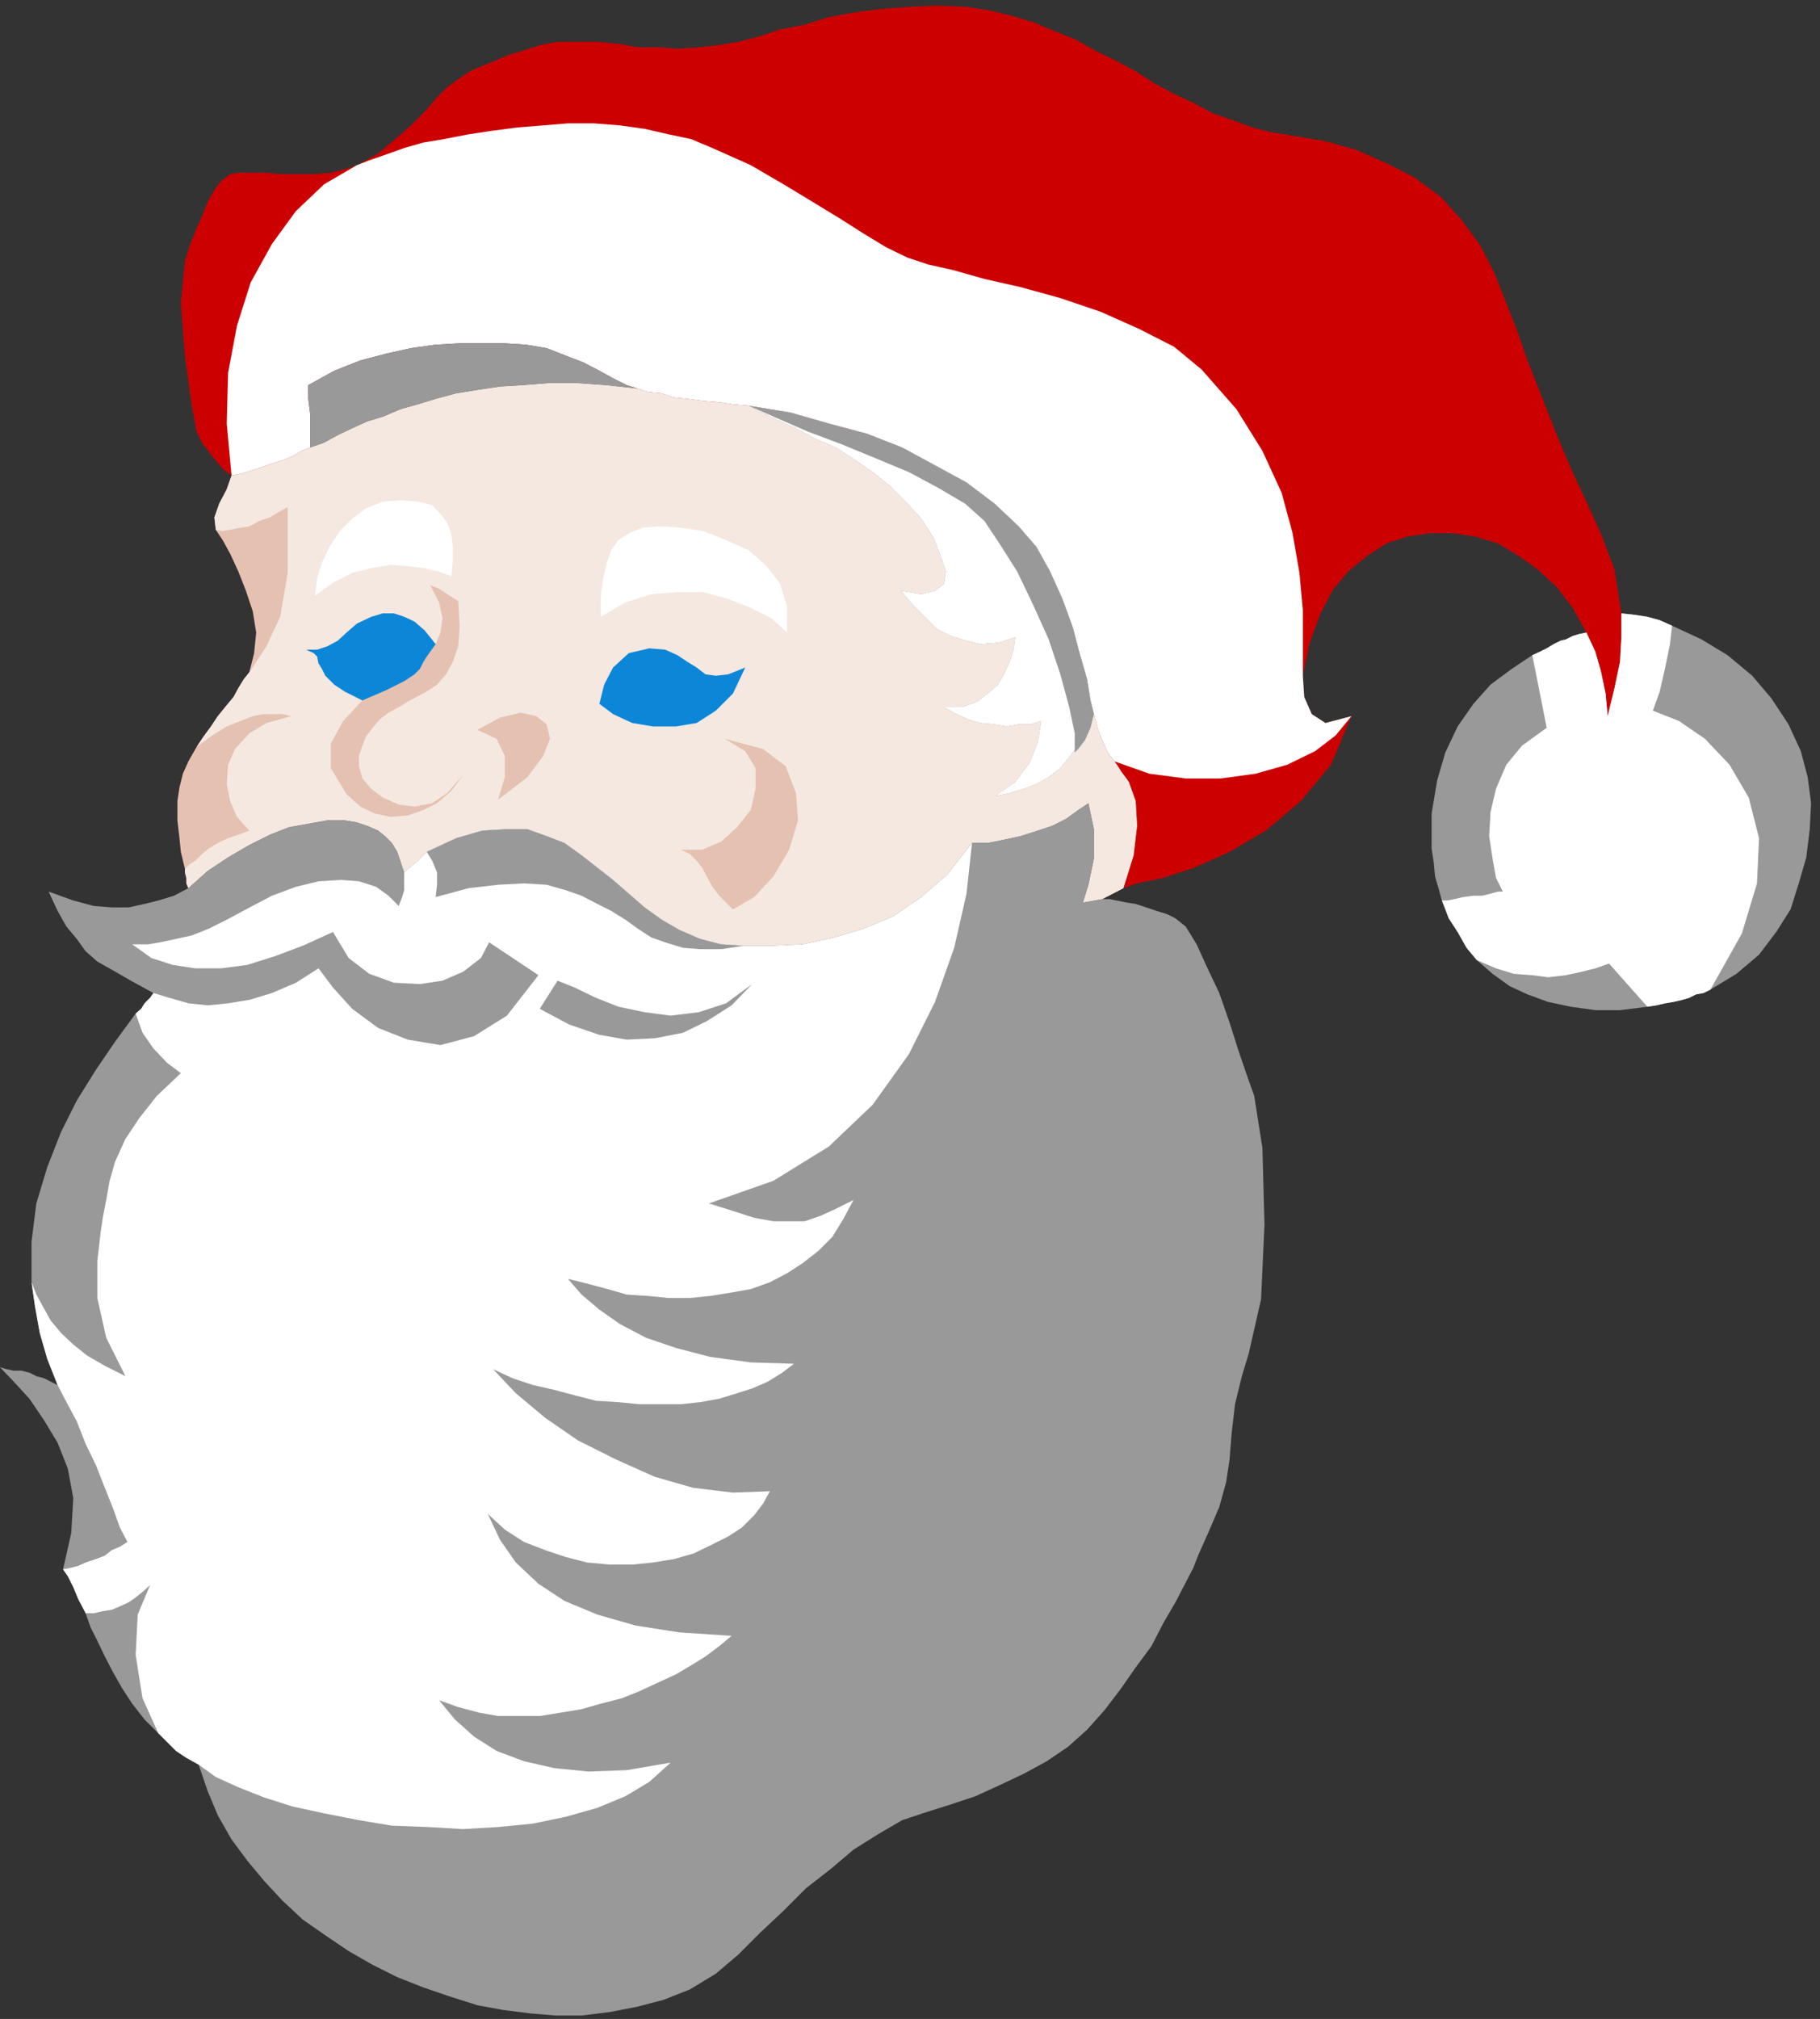 <?xml version="1.0" encoding="UTF-8" standalone="no"?>
<svg
   xmlns:ooo="http://xml.openoffice.org/svg/export"
   xmlns:dc="http://purl.org/dc/elements/1.1/"
   xmlns:cc="http://creativecommons.org/ns#"
   xmlns:rdf="http://www.w3.org/1999/02/22-rdf-syntax-ns#"
   xmlns:svg="http://www.w3.org/2000/svg"
   xmlns="http://www.w3.org/2000/svg"
   xmlns:sodipodi="http://sodipodi.sourceforge.net/DTD/sodipodi-0.dtd"
   xmlns:inkscape="http://www.inkscape.org/namespaces/inkscape"
   version="1.2"
   width="26.57mm"
   height="29.46mm"
   viewBox="0 0 2657 2946"
   preserveAspectRatio="xMidYMid"
   xml:space="preserve"
   id="svg104"
   sodipodi:docname="santahd.svg"
   style="fill-rule:evenodd;stroke-width:28.222;stroke-linejoin:round"
   inkscape:version="0.92.5 (2060ec1f9f, 2020-04-08)"><rect x="0" y="0" width="2657" height="2946" fill="#333333" stroke="none"/><sodipodi:namedview
   pagecolor="#ffffff"
   bordercolor="#666666"
   borderopacity="1"
   objecttolerance="10"
   gridtolerance="10"
   guidetolerance="10"
   inkscape:pageopacity="0"
   inkscape:pageshadow="2"
   inkscape:window-width="664"
   inkscape:window-height="487"
   id="namedview106"
   showgrid="false"
   inkscape:zoom="0.2102413"
   inkscape:cx="50.229922"
   inkscape:cy="55.672439"
   inkscape:window-x="0"
   inkscape:window-y="0"
   inkscape:window-maximized="0"
   inkscape:current-layer="svg104" />
 <defs
   class="ClipPathGroup"
   id="defs8">
  <clipPath
   id="presentation_clip_path"
   clipPathUnits="userSpaceOnUse">
   <rect
   x="0"
   y="0"
   width="21000"
   height="29700"
   id="rect2" />
  </clipPath>
  <clipPath
   id="presentation_clip_path_shrink"
   clipPathUnits="userSpaceOnUse">
   <rect
   x="21"
   y="29"
   width="20958"
   height="29641"
   id="rect5" />
  </clipPath>
 </defs>
 <defs
   class="TextShapeIndex"
   id="defs12">
  <g
   ooo:slide="id1"
   ooo:id-list="id3"
   id="g10" />
 </defs>
 <defs
   class="EmbeddedBulletChars"
   id="defs44">
  <g
   id="bullet-char-template-57356"
   transform="matrix(4.8828125e-4,0,0,-4.8828125e-4,0,0)">
   <path
   d="M 580,1141 1163,571 580,0 -4,571 Z"
   id="path14"
   inkscape:connector-curvature="0" />
  </g>
  <g
   id="bullet-char-template-57354"
   transform="matrix(4.8828125e-4,0,0,-4.8828125e-4,0,0)">
   <path
   d="M 8,1128 H 1137 V 0 H 8 Z"
   id="path17"
   inkscape:connector-curvature="0" />
  </g>
  <g
   id="bullet-char-template-10146"
   transform="matrix(4.8828125e-4,0,0,-4.8828125e-4,0,0)">
   <path
   d="M 174,0 602,739 174,1481 1456,739 Z M 1358,739 309,1346 659,739 Z"
   id="path20"
   inkscape:connector-curvature="0" />
  </g>
  <g
   id="bullet-char-template-10132"
   transform="matrix(4.8828125e-4,0,0,-4.8828125e-4,0,0)">
   <path
   d="M 2015,739 1276,0 H 717 l 543,543 H 174 v 393 h 1086 l -543,545 h 557 z"
   id="path23"
   inkscape:connector-curvature="0" />
  </g>
  <g
   id="bullet-char-template-10007"
   transform="matrix(4.8828125e-4,0,0,-4.8828125e-4,0,0)">
   <path
   d="m 0,-2 c -7,16 -16,29 -25,39 l 381,530 c -94,256 -141,385 -141,387 0,25 13,38 40,38 9,0 21,-2 34,-5 21,4 42,12 65,25 l 27,-13 111,-251 280,301 64,-25 24,25 c 21,-10 41,-24 62,-43 C 886,937 835,863 770,784 769,783 710,716 594,584 L 774,223 c 0,-27 -21,-55 -63,-84 l 16,-20 C 717,90 699,76 672,76 641,76 570,178 457,381 L 164,-76 c -22,-34 -53,-51 -92,-51 -42,0 -63,17 -64,51 -7,9 -10,24 -10,44 0,9 1,19 2,30 z"
   id="path26"
   inkscape:connector-curvature="0" />
  </g>
  <g
   id="bullet-char-template-10004"
   transform="matrix(4.8828125e-4,0,0,-4.8828125e-4,0,0)">
   <path
   d="M 285,-33 C 182,-33 111,30 74,156 52,228 41,333 41,471 c 0,78 14,145 41,201 34,71 87,106 158,106 53,0 88,-31 106,-94 l 23,-176 c 8,-64 28,-97 59,-98 l 735,706 c 11,11 33,17 66,17 42,0 63,-15 63,-46 V 965 c 0,-36 -10,-64 -30,-84 L 442,47 C 390,-6 338,-33 285,-33 Z"
   id="path29"
   inkscape:connector-curvature="0" />
  </g>
  <g
   id="bullet-char-template-9679"
   transform="matrix(4.8828125e-4,0,0,-4.8828125e-4,0,0)">
   <path
   d="M 813,0 C 632,0 489,54 383,161 276,268 223,411 223,592 c 0,181 53,324 160,431 106,107 249,161 430,161 179,0 323,-54 432,-161 108,-107 162,-251 162,-431 0,-180 -54,-324 -162,-431 C 1136,54 992,0 813,0 Z"
   id="path32"
   inkscape:connector-curvature="0" />
  </g>
  <g
   id="bullet-char-template-8226"
   transform="matrix(4.8828125e-4,0,0,-4.8828125e-4,0,0)">
   <path
   d="m 346,457 c -73,0 -137,26 -191,78 -54,51 -81,114 -81,188 0,73 27,136 81,188 54,52 118,78 191,78 73,0 134,-26 185,-79 51,-51 77,-114 77,-187 0,-75 -25,-137 -76,-188 -50,-52 -112,-78 -186,-78 z"
   id="path35"
   inkscape:connector-curvature="0" />
  </g>
  <g
   id="bullet-char-template-8211"
   transform="matrix(4.8828125e-4,0,0,-4.8828125e-4,0,0)">
   <path
   d="M -4,459 H 1135 V 606 H -4 Z"
   id="path38"
   inkscape:connector-curvature="0" />
  </g>
  <g
   id="bullet-char-template-61548"
   transform="matrix(4.8828125e-4,0,0,-4.8828125e-4,0,0)">
   <path
   d="m 173,740 c 0,163 58,303 173,419 116,115 255,173 419,173 163,0 302,-58 418,-173 116,-116 174,-256 174,-419 0,-163 -58,-303 -174,-418 C 1067,206 928,148 765,148 601,148 462,206 346,322 231,437 173,577 173,740 Z"
   id="path41"
   inkscape:connector-curvature="0" />
  </g>
 </defs>
 <g
   id="g49"
   transform="translate(-9171,-13377)">
  <g
   id="id2"
   class="Master_Slide">
   <g
   id="bg-id2"
   class="Background" />
   <g
   id="bo-id2"
   class="BackgroundObjects" />
  </g>
 </g>
 <g
   class="SlideGroup"
   id="g102"
   transform="translate(-9171,-13377)">
  <g
   id="g100">
   <g
   id="container-id1">
    <g
   id="id1"
   class="Slide"
   clip-path="url(#presentation_clip_path)">
     <g
   class="Page"
   id="g96">
      <g
   class="Graphic"
   id="g94">
       <g
   id="id3">
        <rect
   class="BoundingBox"
   x="9171"
   y="13377"
   width="2657"
   height="2946"
   id="rect51"
   style="fill:none;stroke:none" />
        <path
   d="m 10590,14607 h 23 l 25,-5 23,-5 25,-8 21,-7 20,-10 18,-13 15,-10 8,38 v 43 l -8,38 -8,26 28,-5 31,-16 15,-48 5,-43 -2,-36 -10,-28 -5,-7 -6,-8 -5,-8 -5,-7 -10,-13 -8,-18 -7,-18 -5,-20 -16,33 -17,26 -16,20 -17,13 -18,10 -18,7 -20,6 -23,5 30,-21 21,-28 12,-30 5,-31 -15,5 h -18 l -17,3 -18,-3 -21,-2 -17,-5 -18,-8 -18,-10 h 26 l 22,-8 16,-12 15,-13 10,-18 8,-18 5,-17 2,-16 -25,8 -26,2 -20,-5 -23,-7 -20,-10 -18,-18 -18,-18 -17,-20 30,5 20,-5 13,-10 3,-18 -8,-23 -10,-26 -18,-28 -23,-25 -23,-23 -25,-20 -26,-18 -28,-18 -28,-12 -30,-16 -33,-15 -36,-18 -23,-2 -20,-3 -23,-2 -23,-3 -20,-2 -18,-6 -20,-2 -15,-5 -46,-5 -43,-3 h -41 l -38,3 -33,2 -33,5 -31,5 -30,8 -26,8 -25,7 -26,11 -23,7 -22,10 -21,10 -20,11 -20,7 -13,5 -13,8 -13,5 -15,5 -15,5 -15,5 -16,5 -15,3 -7,20 -11,21 -7,20 2,18 10,15 11,20 12,26 11,28 10,30 5,31 -3,30 -7,28 -8,10 -8,13 -7,13 -10,12 -13,16 -10,15 -11,15 -10,15 -12,21 -8,18 -5,20 -3,20 v 28 l 3,26 2,20 6,25 v 5 l 2,8 v 8 l 3,7 28,-25 30,-20 31,-18 30,-15 28,-11 28,-5 28,-5 h 25 l 18,3 15,5 16,7 10,8 10,10 8,13 5,15 5,15 8,-7 10,-8 7,-7 8,-8 43,-20 38,-11 33,-2 h 33 l 28,10 26,10 25,18 23,18 23,18 23,20 23,20 25,18 26,15 30,13 31,8 33,2 h 43 l 43,-2 46,-10 43,-13 43,-18 41,-28 38,-33 z"
   id="path53"
   inkscape:connector-curvature="0"
   style="fill:#e5c1b2;stroke:none" />
        <path
   d="m 9509,14071 -13,-10 -15,-18 -15,-20 -8,-16 -7,-38 -10,-71 -6,-79 6,-61 7,-23 8,-20 10,-23 8,-20 10,-18 10,-13 13,-10 12,-2 h 18 20 l 23,2 h 26 23 l 25,-2 20,-5 18,-6 31,-17 25,-21 23,-20 20,-20 18,-21 15,-15 18,-13 15,-10 16,-7 20,-8 18,-8 23,-7 25,-8 26,-5 h 28 30 l 31,3 28,5 h 30 l 28,2 31,-2 28,-3 30,-5 31,-8 30,-10 36,-7 35,-11 38,-7 39,-5 40,-3 41,-2 43,2 33,5 33,8 33,10 31,13 30,12 28,16 31,15 28,15 28,18 28,15 28,13 28,15 28,10 30,11 28,7 31,5 48,8 46,13 45,20 39,20 38,28 30,33 28,38 21,41 17,43 16,41 15,43 15,38 15,38 13,33 13,31 12,28 18,38 21,46 20,53 10,64 v 35 l -2,36 -8,38 -10,41 -3,-33 -7,-33 -8,-28 -13,-28 -20,-36 -23,-30 -28,-26 -28,-20 -30,-18 -33,-10 -33,-5 h -34 l -33,5 -30,10 -28,18 -28,23 -23,28 -18,35 -15,41 -10,48 2,31 11,25 20,13 38,-10 -30,71 -44,53 -51,43 -53,31 -51,23 -46,15 -38,8 -20,7 15,-48 5,-43 -2,-36 -10,-28 -5,-7 -6,-8 -5,-8 -5,-7 -10,-13 -8,-18 -7,-18 -5,-20 -5,-20 -5,-31 -11,-38 -10,-38 -15,-41 -18,-40 -20,-36 -26,-30 -35,-33 -41,-31 -46,-25 -48,-26 -51,-20 -56,-15 -56,-16 -61,-10 -23,-2 -20,-3 -23,-2 -23,-3 -20,-2 -18,-6 -20,-2 -15,-5 -16,-5 -20,-10 -20,-11 -23,-12 -26,-10 -28,-11 -30,-5 -31,-2 h -33 -33 l -35,2 -36,5 -36,8 -38,10 -38,15 -38,21 v 20 l 3,23 v 25 23 l -13,5 -13,8 -13,5 -15,5 -15,5 -15,5 -16,5 z"
   id="path55"
   inkscape:connector-curvature="0"
   style="fill:#cc0000;stroke:none" />
        <path
   d="m 11408,14333 11,-5 10,-5 10,-6 10,-5 8,-2 10,-5 10,-3 10,-2 13,28 8,28 7,33 3,33 10,-41 8,-38 2,-36 v -35 l 18,2 20,3 18,5 18,8 43,20 38,23 36,30 28,33 25,38 18,39 10,38 5,38 -2,38 -5,41 -11,38 -12,38 -21,33 -25,33 -33,28 -38,23 -10,5 -11,2 -10,5 -10,3 -13,3 -12,2 -13,3 -13,2 -40,5 h -36 l -36,-5 -33,-7 -30,-11 -26,-12 -25,-18 -23,-20 -15,-18 -13,-23 -13,-20 -10,-26 -5,-18 -5,-17 -2,-21 -3,-20 v -51 l 8,-48 12,-41 18,-38 23,-33 25,-28 31,-23 z"
   id="path57"
   inkscape:connector-curvature="0"
   style="fill:#999999;stroke:none" />
        <path
   d="m 10798,14488 -10,-13 -8,-18 -7,-18 -5,-20 -5,-20 -5,-31 -11,-38 -10,-38 -15,-41 -18,-40 -20,-36 -26,-30 -35,-33 -41,-31 -46,-25 -48,-26 -51,-20 -56,-15 -56,-16 -61,-10 -23,-2 -20,-3 -23,-2 -23,-3 -20,-2 -18,-6 -20,-2 -15,-5 -16,-5 -20,-10 -20,-11 -23,-12 -26,-10 -28,-11 -30,-5 -31,-2 h -33 -33 l -35,2 -36,5 -36,8 -38,10 -38,15 -38,21 v 20 l 3,23 v 25 23 l -13,5 -13,8 -13,5 -15,5 -15,5 -15,5 -16,5 -15,3 -7,-76 2,-74 13,-69 20,-63 31,-56 35,-48 41,-39 48,-28 18,-7 23,-8 28,-10 28,-8 30,-5 36,-7 33,-5 38,-5 38,-3 36,-3 h 38 l 38,3 36,5 35,8 33,7 31,13 56,25 48,28 43,26 41,25 33,21 33,20 31,15 30,10 36,8 46,13 53,12 58,16 59,20 56,25 51,26 40,33 51,58 38,61 28,61 16,59 10,58 5,54 v 50 46 l 2,31 11,25 20,13 38,-10 -23,28 -30,23 -41,20 -46,13 -51,7 h -51 l -53,-7 z"
   id="path59"
   inkscape:connector-curvature="0"
   style="fill:#ffffff;stroke:none" />
        <path
   d="m 11327,14778 -15,-18 -13,-23 -13,-20 -10,-26 h 8 l 10,-2 13,-3 15,-2 h 13 l 12,-3 11,-3 h 7 l -10,-20 -5,-28 -5,-33 2,-35 8,-34 15,-35 23,-28 36,-26 -21,-106 11,-5 10,-5 10,-6 10,-5 8,-2 10,-5 10,-3 10,-2 13,28 8,28 7,33 3,33 10,-41 8,-38 2,-36 v -35 l 18,2 20,3 18,5 18,8 -3,27 -7,34 -8,35 -10,28 38,15 38,26 36,38 28,48 15,59 -3,66 -22,73 -46,82 -10,5 -11,2 -10,5 -10,3 -13,3 -12,2 -13,3 -13,2 -56,-63 -20,7 -20,5 -23,5 -26,3 -23,-3 -27,-2 -26,-8 z"
   id="path61"
   inkscape:connector-curvature="0"
   style="fill:#ffffff;stroke:none" />
        <path
   d="m 10590,14607 -36,46 -38,33 -41,28 -43,18 -43,13 -46,10 -43,2 h -43 l -33,-2 -31,-8 -30,-13 -26,-15 -25,-18 -23,-20 -23,-20 -23,-18 -23,-18 -25,-18 -26,-10 -28,-10 h -33 l -33,2 -38,11 -43,20 -8,8 -7,7 -10,8 -8,7 -5,-15 -5,-15 -8,-13 -10,-10 -10,-8 -16,-7 -15,-5 -18,-3 h -25 l -28,5 -28,5 -28,11 -30,15 -31,18 -30,20 -28,25 -3,-7 v -8 l -2,-8 v -5 l 7,-7 8,-5 10,-10 10,-8 13,-8 15,-7 15,-5 16,-6 -18,-20 -10,-23 -5,-25 2,-28 10,-23 21,-23 25,-15 36,-10 -13,-3 h -15 -13 l -15,3 -18,7 -20,8 -21,13 -23,17 10,-15 11,-15 10,-15 13,-16 10,-12 7,-13 8,-13 8,-10 25,-38 20,-43 11,-64 v -96 l -13,7 -13,8 -15,5 -15,8 -13,2 -15,3 -11,2 -10,-2 -2,-18 7,-20 11,-21 7,-20 15,-3 16,-5 15,-5 15,-5 15,-5 13,-5 13,-8 13,-5 20,-7 20,-11 21,-10 22,-10 23,-7 26,-11 25,-7 26,-8 30,-8 31,-5 33,-5 33,-2 38,-3 h 41 l 43,3 46,5 15,5 20,2 18,6 20,2 23,3 23,2 20,3 23,2 36,18 33,15 30,16 28,12 28,18 26,18 25,20 23,23 23,25 18,28 10,26 8,23 -3,18 -13,10 -20,5 -30,-5 17,20 18,18 18,18 20,10 23,7 20,5 26,-2 25,-8 -2,16 -5,17 -8,18 -10,18 -15,13 -16,12 -22,8 h -26 l 18,10 18,8 17,5 21,2 18,3 17,-3 h 18 l 15,-5 -5,31 -12,30 -21,28 -30,21 23,-5 20,-6 18,-7 18,-10 17,-13 16,-20 17,-26 16,-33 5,20 7,18 8,18 10,13 5,7 5,8 6,8 5,7 10,28 2,36 -5,43 -15,48 -31,16 -28,5 8,-26 8,-38 v -43 l -8,-38 -15,10 -18,13 -20,10 -21,7 -25,8 -23,5 -25,5 z"
   id="path63"
   inkscape:connector-curvature="0"
   style="fill:#f4e8e0;stroke:none" />
        <path
   d="m 9446,14673 28,-25 30,-20 31,-18 30,-15 28,-11 28,-5 28,-5 h 25 l 18,3 15,5 16,7 10,8 10,10 8,13 5,15 5,15 8,-7 10,-8 7,-7 8,-8 43,-20 38,-11 33,-2 h 33 l 28,10 26,10 25,18 23,18 23,18 23,20 23,20 25,18 26,15 30,13 31,8 33,2 h 43 l 43,-2 46,-10 43,-13 43,-18 41,-28 38,-33 36,-46 h 23 l 25,-5 23,-5 25,-8 21,-7 20,-10 18,-13 15,-10 8,38 v 43 l -8,38 -8,26 28,-5 h 11 l 10,2 15,3 13,2 15,5 15,5 16,5 12,6 15,12 16,26 15,33 18,38 15,43 13,41 12,35 11,31 12,76 3,112 -5,109 -18,79 -10,33 -10,41 -5,43 -3,38 -5,33 -10,36 -15,35 -16,36 -7,18 -13,25 -13,25 -18,31 -17,33 -23,31 -23,33 -23,30 -25,28 -28,25 -31,21 -33,18 -36,17 -35,16 -36,12 -35,11 -36,12 -36,21 -35,22 -33,28 -36,28 -33,33 -33,31 -33,33 -33,28 -38,23 -38,15 -38,10 -41,8 -41,5 h -38 l -36,-3 -40,-5 -38,-7 -41,-13 -38,-13 -38,-15 -36,-18 -35,-20 -34,-23 -33,-23 -30,-28 -26,-28 -25,-30 -23,-31 -20,-35 -15,-36 -13,-38 -18,-10 -15,-10 -13,-13 -13,-13 -20,-20 -18,-23 -15,-23 -13,-23 -12,-23 -11,-23 -10,-20 -7,-20 -11,-21 -7,-17 -8,-16 -7,-10 12,-53 3,-51 -8,-43 -15,-38 -20,-33 -21,-31 -23,-25 -20,-21 10,3 10,2 h 11 l 12,3 10,5 11,3 10,5 10,5 -15,-38 -11,-38 -7,-39 -5,-35 v -59 l 7,-56 16,-53 20,-51 23,-46 28,-45 28,-41 30,-41 8,-7 5,-8 8,-8 5,-7 -33,-18 -26,-15 -23,-13 -17,-15 -13,-18 -15,-18 -13,-23 -13,-28 36,13 30,8 26,2 h 25 l 23,-5 20,-5 23,-7 z"
   id="path65"
   inkscape:connector-curvature="0"
   style="fill:#999999;stroke:none" />
        <path
   d="m 9761,14650 8,-7 10,-8 7,-7 8,-8 43,-20 38,-11 33,-2 h 33 l 28,10 26,10 25,18 23,18 23,18 23,20 23,20 25,18 26,15 30,13 31,8 33,2 h 43 l 43,-2 46,-10 43,-13 43,-18 41,-28 38,-33 36,-46 -8,74 -18,79 -28,79 -38,76 -53,74 -64,61 -81,50 -94,33 35,11 31,10 28,5 h 23 23 l 23,-8 22,-10 26,-13 -15,28 -16,26 -20,20 -23,18 -23,15 -25,13 -28,10 -28,5 -31,5 -30,3 h -31 l -30,-3 -31,-2 -28,-8 -30,-8 -28,-7 20,23 26,22 30,21 38,20 44,15 50,13 59,8 63,2 -17,13 -21,13 -23,10 -22,7 -26,8 -28,5 -28,3 h -30 -31 l -30,-3 -33,-2 -31,-8 -30,-8 -31,-7 -30,-10 -28,-13 33,35 43,36 48,33 56,28 56,25 56,16 58,7 54,-2 -10,18 -13,17 -18,18 -20,13 -26,13 -25,12 -28,8 -31,5 -30,3 h -33 l -33,-3 -31,-8 -30,-10 -31,-12 -28,-18 -25,-23 18,38 23,33 33,31 38,25 48,20 56,16 64,10 76,5 -18,15 -20,15 -21,13 -22,13 -26,12 -28,13 -25,10 -31,8 -28,8 -30,5 -31,5 h -30 -31 l -28,-5 -30,-8 -28,-10 23,28 28,25 33,21 40,15 44,10 50,5 56,-2 64,-11 -31,28 -35,21 -41,17 -46,13 -48,10 -51,5 -51,3 -51,-3 -53,-2 -48,-8 -51,-10 -46,-10 -41,-13 -38,-15 -33,-15 -25,-18 -18,-10 -15,-10 -13,-13 -13,-13 -23,-51 -10,-63 3,-59 18,-43 -11,10 -10,8 -10,7 -13,6 -12,5 -13,2 -13,3 h -12 l -11,-21 -7,-17 -8,-16 -7,-10 10,-2 12,-3 11,-5 15,-5 13,-5 10,-8 12,-5 11,-7 -11,-21 -10,-28 -12,-30 -13,-33 -15,-31 -13,-33 -15,-28 -13,-25 -15,-38 -11,-38 -7,-39 -5,-35 7,18 11,20 10,18 15,18 18,17 20,16 26,15 30,15 -28,-56 -13,-58 v -54 l 5,-43 3,-20 5,-26 5,-28 8,-28 15,-33 20,-30 26,-33 35,-33 -20,-15 -20,-21 -16,-23 -10,-28 8,-7 5,-8 8,-8 5,-7 23,7 28,8 28,3 30,-3 31,-5 33,-10 35,-15 33,-21 21,28 28,31 38,28 43,17 48,8 49,-13 48,-30 46,-59 -72,-48 -12,23 -26,20 -30,13 -33,5 -38,-2 -36,-13 -30,-23 -23,-38 -44,20 -40,15 -41,13 -38,5 h -38 l -33,-5 -31,-10 -28,-20 h 10 13 l 18,-3 23,-5 23,-5 25,-10 26,-13 28,-15 38,-20 35,-13 33,-8 33,-2 26,2 25,8 18,13 15,15 5,-13 3,-10 v -13 z"
   id="path67"
   inkscape:connector-curvature="0"
   style="fill:#ffffff;stroke:none" />
        <path
   d="m 10768,14419 -5,-20 -5,-31 -11,-38 -10,-38 -15,-41 -18,-40 -20,-36 -26,-30 -35,-33 -41,-31 -46,-25 -48,-26 -51,-20 -56,-15 -56,-16 -61,-10 36,18 33,15 30,16 28,12 28,18 26,18 25,20 23,23 23,25 18,28 10,26 8,23 -3,18 -13,10 -20,5 -30,-5 17,20 18,18 18,18 20,10 23,7 20,5 26,-2 25,-8 -2,16 -5,17 -8,18 -10,18 -15,13 -16,12 -22,8 h -26 l 18,10 18,8 17,5 21,2 18,3 17,-3 h 18 l 15,-5 -5,31 -12,30 -21,28 -30,21 23,-5 20,-6 18,-7 18,-10 17,-13 16,-20 17,-26 z"
   id="path69"
   inkscape:connector-curvature="0"
   style="fill:#ffffff;stroke:none" />
        <path
   d="m 10768,14419 -5,-20 -5,-31 -11,-38 -10,-38 -15,-41 -18,-40 -20,-36 -26,-30 -35,-33 -41,-31 -46,-25 -48,-26 -51,-20 -56,-15 -56,-16 -61,-10 41,18 46,20 48,18 51,21 48,20 43,23 39,23 28,25 22,33 26,41 23,48 23,51 17,51 13,48 8,38 v 28 l 5,-5 10,-13 8,-18 z"
   id="path71"
   inkscape:connector-curvature="0"
   style="fill:#999999;stroke:none" />
        <path
   d="m 10102,13944 -16,-5 -20,-10 -20,-11 -23,-12 -26,-10 -28,-11 -30,-5 -31,-2 h -33 -33 l -35,2 -36,5 -36,8 -38,10 -38,15 -38,21 v 20 l 3,23 v 25 23 l 20,-7 20,-11 21,-10 22,-10 23,-7 26,-11 25,-7 26,-8 30,-8 31,-5 33,-5 33,-2 38,-3 h 41 l 43,3 z"
   id="path73"
   inkscape:connector-curvature="0"
   style="fill:#999999;stroke:none" />
        <path
   d="m 10048,14277 v -28 l 3,-26 5,-22 7,-21 11,-15 15,-10 20,-8 26,-2 30,2 33,5 33,13 33,15 26,23 20,26 10,33 v 38 l -23,-21 -30,-15 -33,-13 -36,-10 h -38 l -38,3 -38,12 z"
   id="path75"
   inkscape:connector-curvature="0"
   style="fill:#ffffff;stroke:none" />
        <path
   d="m 9830,14218 -18,-7 -23,-5 -23,-3 -25,-2 -28,5 -28,7 -26,13 -28,20 3,-25 7,-23 11,-23 15,-23 18,-18 20,-15 25,-10 26,-2 25,2 21,5 12,13 10,13 6,17 2,18 v 20 z"
   id="path77"
   inkscape:connector-curvature="0"
   style="fill:#ffffff;stroke:none" />
        <path
   d="m 9985,14808 25,10 31,15 33,13 38,8 38,5 41,-5 40,-13 38,-28 -30,31 -36,23 -35,17 -41,8 -41,2 -40,-7 -44,-15 -43,-23 z"
   id="path79"
   inkscape:connector-curvature="0"
   style="fill:#999999;stroke:none" />
        <path
   d="m 10229,14455 56,15 33,25 15,39 3,40 -13,43 -23,39 -28,30 -31,18 -10,-10 -10,-10 -10,-13 -8,-15 -7,-13 -8,-10 -10,-10 -13,-6 h 31 l 28,-12 23,-21 20,-25 7,-31 v -30 l -15,-25 z"
   id="path81"
   inkscape:connector-curvature="0"
   style="fill:#e5c1b2;stroke:none" />
        <path
   d="m 9868,14442 33,-18 30,-7 23,5 15,12 5,21 -10,25 -23,31 -43,33 10,-33 v -31 l -12,-25 z"
   id="path83"
   inkscape:connector-curvature="0"
   style="fill:#e5c1b2;stroke:none" />
        <path
   d="m 10259,14351 -18,38 -25,25 -28,18 -30,5 h -34 l -30,-5 -28,-13 -20,-15 7,-28 13,-25 23,-21 30,-7 23,2 18,8 15,10 13,8 13,10 15,2 18,-2 z"
   id="path85"
   inkscape:connector-curvature="0"
   style="fill:#0c87d8;stroke:none" />
        <path
   d="m 9840,14254 2,38 -2,28 -8,23 -10,18 -13,15 -15,10 -15,8 -13,7 -13,8 -15,8 -13,10 -10,12 -10,13 -5,13 -5,15 v 15 l 5,18 13,15 17,13 23,10 23,3 26,-5 22,-15 23,-26 -17,23 -21,18 -20,10 -23,8 -25,2 -23,-5 -21,-10 -20,-18 -23,-38 v -36 l 18,-33 28,-30 -26,-13 -15,-10 -13,-13 -5,-10 -5,-8 -2,-10 -5,-5 -11,-5 h 16 l 15,-5 15,-8 13,-12 15,-13 21,-10 17,-5 h 16 l 15,5 15,7 15,13 16,20 7,-17 3,-21 -5,-23 -13,-25 13,5 12,8 11,7 z"
   id="path87"
   inkscape:connector-curvature="0"
   style="fill:#e5c1b2;stroke:none" />
        <path
   d="m 9700,14399 -26,-13 -15,-10 -13,-13 -5,-10 -5,-8 -2,-10 -5,-5 -11,-5 h 16 l 15,-5 15,-8 13,-12 15,-13 21,-10 17,-5 h 16 l 15,5 15,7 15,13 16,20 -8,11 -5,7 -5,8 -5,10 -8,8 -15,10 -26,13 z"
   id="path89"
   inkscape:connector-curvature="0"
   style="fill:#0c87d8;stroke:none" />
        <path
   d="m 9794,14620 43,-20 38,-11 33,-2 h 33 l 28,10 26,10 25,18 23,18 23,18 23,20 23,20 25,18 26,15 30,13 31,8 33,2 -33,5 h -31 l -25,-2 -26,-8 -20,-7 -20,-13 -18,-13 -21,-13 -20,-10 -23,-12 -23,-8 -28,-8 -33,-2 -38,2 -43,5 -48,13 2,-18 v -18 l -7,-17 z"
   id="path91"
   inkscape:connector-curvature="0"
   style="fill:#999999;stroke:none" />
       </g>
      </g>
     </g>
    </g>
   </g>
  </g>
 </g>
</svg>